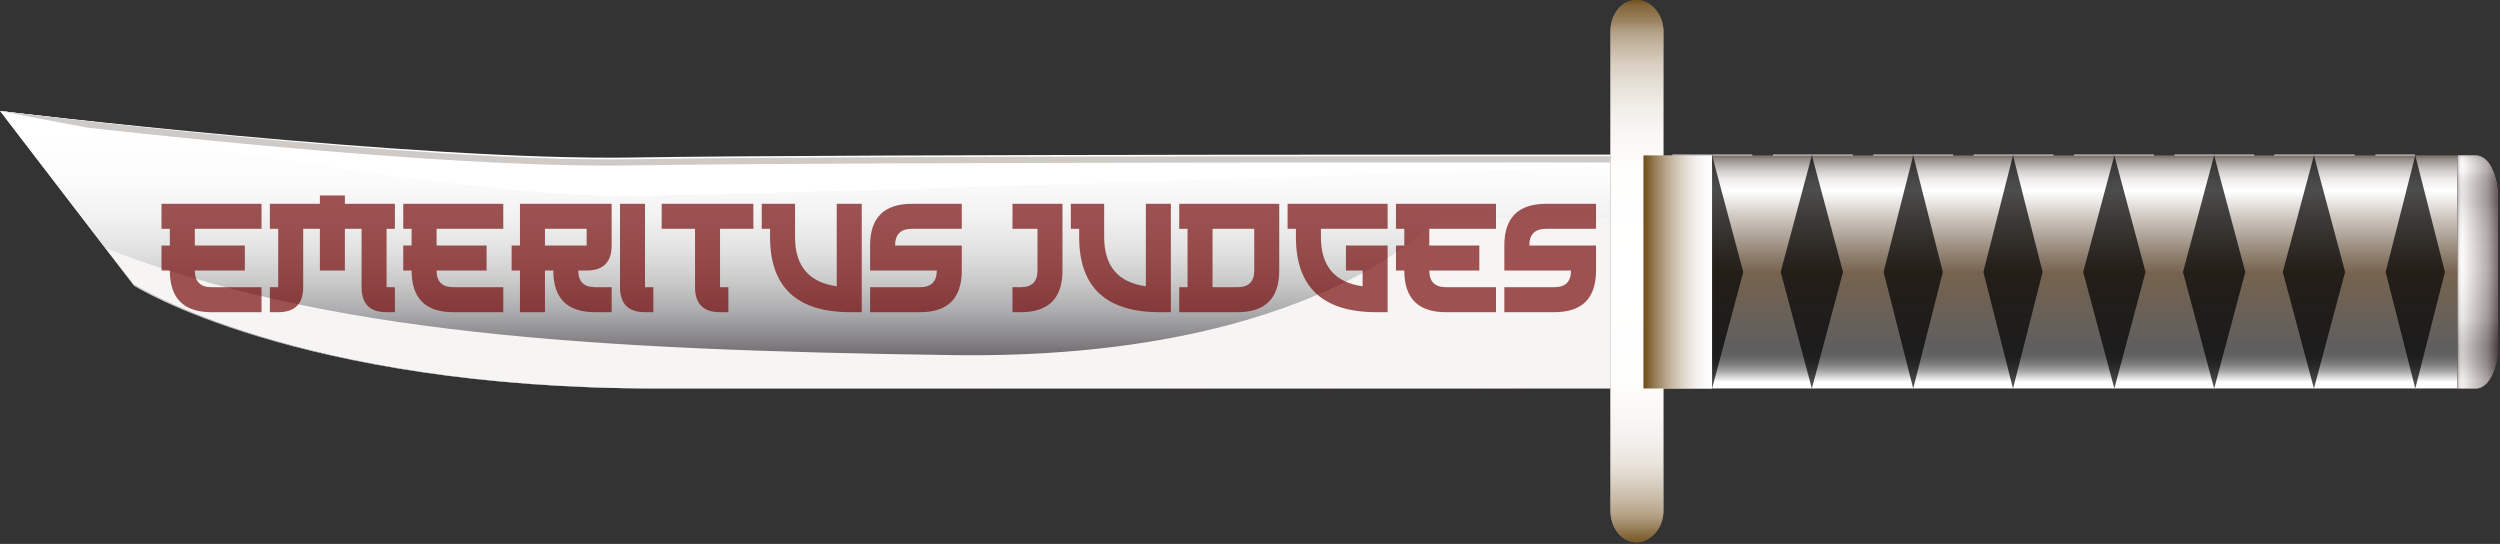 <svg width="1025" height="223" viewBox="0 0 1025 223" fill="none" xmlns="http://www.w3.org/2000/svg">
<rect x="0" y="0" width="1025" height="223" fill="#333333" stroke="none"/>
<g clip-path="url(#clip0_1_2)">
<g style="mix-blend-mode:hard-light">
<path d="M681.063 64.053C681.063 64.053 348.445 63.749 259.594 65.269C170.742 66.789 0 45.507 0 45.507L54.933 117.076C54.933 117.076 121.26 159.275 269.345 159.275H681.489L681.063 64.053Z" fill="url(#paint0_linear_1_2)"/>
<path style="mix-blend-mode:soft-light" d="M681.063 64.053C681.063 64.053 348.445 63.749 259.594 65.269C170.742 66.789 0 45.507 0 45.507L54.933 117.076C54.933 117.076 121.26 159.275 269.345 159.275H681.489L681.063 64.053Z" fill="url(#paint1_linear_1_2)"/>
<g style="mix-blend-mode:soft-light">
<path d="M681.489 67.455C681.489 67.455 348.663 78.898 259.756 80.365C186.127 81.598 0 45.507 0 45.507C0 45.507 170.848 66.047 259.756 64.579C348.663 63.112 681.489 63.406 681.489 63.406V67.455Z" fill="white"/>
</g>
<g style="mix-blend-mode:multiply">
<path d="M680.209 66.618C680.209 66.618 347.381 66.314 258.475 67.835C195.556 68.93 91.536 58.527 36.141 52.382C14.194 48.306 0 45.507 0 45.507C0 45.507 170.848 66.801 259.756 65.28C348.663 63.759 681.489 64.063 681.489 64.063V68.261H680.11L680.209 66.618Z" fill="#CDCAC7"/>
</g>
<path d="M673.818 63.71H1007.53V159.275H673.818V63.71Z" fill="url(#paint2_linear_1_2)"/>
<path d="M1015.19 63.71H1007.53V159.275H1015.19C1017.56 159.275 1019.85 157.467 1021.53 154.25C1023.2 151.031 1024.15 146.667 1024.15 142.116V81.052C1024.16 78.784 1023.95 76.533 1023.5 74.43C1023.06 72.326 1022.39 70.413 1021.56 68.8C1020.73 67.188 1019.74 65.907 1018.64 65.034C1017.54 64.16 1016.37 63.71 1015.19 63.71Z" fill="url(#paint3_linear_1_2)"/>
<g style="mix-blend-mode:soft-light">
<path d="M977.651 112.663L969.996 141.942L974.16 158.106H989.467L977.651 112.663ZM977.651 110.955L990.172 158.899H974.16L969.741 141.942L977.843 110.955H977.651Z" fill="white"/>
<path d="M949.627 64.17L961.349 109.247L969.035 79.725L964.999 64.17H949.627ZM948.955 63.377H965.319L969.548 79.725L961.349 110.955L948.89 63.377H948.955Z" fill="white"/>
<path d="M974.16 64.17L949.755 158.106H964.872L989.467 64.17H974.16ZM973.903 63.377H990.172L965.16 158.899H949.148L973.968 63.377H973.903Z" fill="white"/>
<path d="M936.496 112.663L928.841 141.942L933.069 158.106H948.313L936.496 112.663ZM936.496 110.955L948.955 158.899H932.941L928.521 141.942L936.624 110.955H936.496Z" fill="white"/>
<path d="M908.474 64.17L920.259 109.247L927.946 79.725L923.91 64.17H908.474ZM907.801 63.377H924.166L928.394 79.725L920.259 110.955L907.801 63.377Z" fill="white"/>
<path d="M932.877 64.17L908.473 158.106H923.717L948.313 64.17H932.877ZM932.62 63.377H948.955L923.942 158.899H907.928L932.524 63.377H932.62Z" fill="white"/>
<path d="M895.342 112.663L887.688 141.942L891.915 158.106H907.16L895.342 112.663ZM895.342 110.955L907.8 158.899H891.787L887.368 141.942L895.471 110.955H895.342Z" fill="white"/>
<path d="M867.321 64.17L879.107 109.247L886.793 79.725L882.757 64.17H867.321ZM866.648 63.377H883.014L887.241 79.725L879.107 110.955L866.648 63.377Z" fill="white"/>
<path d="M891.723 64.17L867.319 158.106H882.564L907.16 64.17H891.723ZM891.467 63.377H907.8L882.788 158.899H866.775L891.595 63.377H891.467Z" fill="white"/>
<path d="M854.189 112.663L846.534 141.942L850.761 158.106H866.006L854.189 112.663ZM854.189 110.955L866.646 158.899H850.633L846.053 141.942L854.156 110.955H854.189Z" fill="white"/>
<path d="M826.165 64.17L837.951 109.247L845.637 79.725L841.602 64.17H826.165ZM825.493 63.377H841.858L846.053 79.725L837.919 110.955L825.46 63.377H825.493Z" fill="white"/>
<path d="M850.569 64.17L826.165 158.106H841.41L866.006 64.17H850.569ZM850.313 63.377H866.646L841.634 158.899H825.621L850.441 63.377H850.313Z" fill="white"/>
<path d="M813.036 112.663L805.382 141.942L809.609 158.106H824.854L813.036 112.663ZM813.036 110.955L825.495 158.899H809.481L805.062 141.942L813.164 110.955H813.036Z" fill="white"/>
<path d="M785.011 64.17L796.797 109.247L804.42 79.725L800.384 64.17H785.011ZM784.339 63.377H800.705L804.932 79.725L796.797 110.955L784.339 63.377Z" fill="white"/>
<path d="M809.418 64.17L785.013 158.106H800.258L824.854 64.17H809.418ZM809.161 63.377H825.495L800.482 158.899H784.469L809.289 63.377H809.161Z" fill="white"/>
<path d="M771.88 112.663L764.227 141.942L768.454 158.106H783.699L771.88 112.663ZM771.88 110.955L784.339 158.899H768.326L763.906 141.942L772.008 110.955H771.88Z" fill="white"/>
<path d="M743.857 64.17L755.642 109.247L763.329 79.725L759.293 64.17H743.857ZM743.184 63.377H759.581L763.809 79.725L755.674 110.955L743.216 63.377H743.184Z" fill="white"/>
<path d="M768.262 64.17L743.858 158.106H759.103L783.699 64.17H768.262ZM768.005 63.377H784.339L759.327 158.899H743.313L768.134 63.377H768.005Z" fill="white"/>
<path d="M730.759 112.663L723.105 141.942L727.332 158.106H742.577L730.759 112.663ZM730.759 110.955L743.217 158.899H727.204L722.785 141.942L730.759 110.955Z" fill="white"/>
<path d="M702.702 64.17L714.488 109.247L722.174 79.725L718.139 64.17H702.702ZM702.03 63.377H718.395L722.622 79.725L714.488 110.955L702.03 63.377Z" fill="white"/>
<path d="M727.108 64.17L702.704 158.106H717.948L742.576 64.17H727.108ZM726.852 63.377H743.185L718.172 158.899H702.159L726.98 63.377H726.852Z" fill="white"/>
<path d="M689.574 112.663L681.919 141.942L686.146 158.106H701.391L689.574 112.663ZM689.574 110.955L701.936 158.899H685.922L681.503 141.942L689.605 110.955H689.574Z" fill="white"/>
<path d="M661.55 64.17L673.336 109.247L681.022 79.725L676.987 64.17H661.55ZM660.878 63.377H677.244L681.471 79.725L673.336 110.955L660.878 63.377Z" fill="white"/>
<path d="M685.922 64.17L661.518 158.106H676.763L701.359 64.17H685.922ZM685.667 63.377H701.936L676.923 158.899H660.91L685.73 63.377H685.667Z" fill="white"/>
</g>
<path style="mix-blend-mode:overlay" d="M673.818 63.71H1007.53V159.275H673.818V63.71Z" fill="url(#paint4_linear_1_2)"/>
<path opacity="0.7" d="M990.27 63.71L978.123 111.523L990.27 159.275L1002.42 111.523L990.27 63.71Z" fill="black"/>
<path opacity="0.7" d="M948.716 63.71L935.929 111.523L948.716 159.275L961.501 111.523L948.716 63.71Z" fill="black"/>
<path opacity="0.7" d="M907.801 63.71L895.014 111.523L907.801 159.275L920.587 111.523L907.801 63.71Z" fill="black"/>
<path opacity="0.7" d="M866.886 63.71L854.1 111.523L866.886 159.275L879.672 111.523L866.886 63.71Z" fill="black"/>
<path opacity="0.7" d="M825.331 63.71L813.185 111.523L825.331 159.275L837.477 111.523L825.331 63.71Z" fill="black"/>
<path opacity="0.7" d="M784.416 63.71L772.27 111.523L784.416 159.275L796.563 111.523L784.416 63.71Z" fill="black"/>
<path opacity="0.7" d="M742.862 63.71L730.077 111.523L742.862 159.275L755.648 111.523L742.862 63.71Z" fill="black"/>
<path opacity="0.7" d="M701.947 63.71L689.162 111.523L701.947 159.275L714.733 111.523L701.947 63.71Z" fill="black"/>
<g style="mix-blend-mode:multiply">
<path d="M43.472 101.826C133.266 136.838 241.65 143.495 390.595 145.591C539.54 147.686 589.364 89.498 589.364 89.498H667.695L681.489 141.153V159.275H269.337C121.213 159.275 54.869 116.497 54.869 116.497L43.472 101.826Z" fill="#F6F5F4"/>
</g>
<path style="mix-blend-mode:multiply" opacity="0.7" d="M1015.19 63.71H1007.53V159.275H1015.19C1017.56 159.275 1019.85 157.467 1021.53 154.25C1023.2 151.031 1024.15 146.667 1024.15 142.116V81.052C1024.16 78.784 1023.95 76.533 1023.5 74.43C1023.06 72.326 1022.39 70.413 1021.56 68.8C1020.73 67.188 1019.74 65.907 1018.64 65.034C1017.54 64.16 1016.37 63.71 1015.19 63.71Z" fill="url(#paint5_linear_1_2)"/>
<path d="M671.106 222.336C673.997 222.336 676.77 220.973 678.814 218.548C680.858 216.123 682.006 212.834 682.006 209.404V12.871C682.006 11.175 681.723 9.497 681.175 7.931C680.627 6.366 679.823 4.944 678.811 3.748C677.798 2.552 676.595 1.606 675.274 0.962C673.951 0.319 672.536 -0.008 671.106 0C669.682 0 668.271 0.333 666.954 0.98C665.639 1.627 664.442 2.575 663.435 3.77C662.427 4.965 661.629 6.384 661.083 7.945C660.538 9.507 660.258 11.181 660.258 12.871V209.404C660.258 212.823 661.4 216.103 663.432 218.527C665.465 220.95 668.224 222.319 671.106 222.336Z" fill="url(#paint6_linear_1_2)"/>
<path style="mix-blend-mode:multiply" d="M671.106 222.336C673.997 222.336 676.77 220.973 678.814 218.548C680.858 216.123 682.006 212.834 682.006 209.404V12.871C682.006 11.175 681.723 9.497 681.175 7.931C680.627 6.366 679.823 4.944 678.811 3.748C677.798 2.552 676.595 1.606 675.274 0.962C673.951 0.319 672.536 -0.008 671.106 0C669.682 0 668.271 0.333 666.954 0.98C665.639 1.627 664.442 2.575 663.435 3.77C662.427 4.965 661.629 6.384 661.083 7.945C660.538 9.507 660.258 11.181 660.258 12.871V209.404C660.258 212.823 661.4 216.103 663.432 218.527C665.465 220.95 668.224 222.319 671.106 222.336Z" fill="url(#paint7_linear_1_2)"/>
<path style="mix-blend-mode:multiply" d="M701.947 63.71V159.275H673.818V63.71H701.947Z" fill="url(#paint8_linear_1_2)"/>
</g>
<g style="mix-blend-mode:plus-darker" opacity="0.72">
<path d="M79.881 100.656H100.389V110.91H79.881C79.881 115.467 82.159 117.746 86.717 117.746H107.225V128H86.717C75.324 128 69.627 122.303 69.627 110.91H66.209V100.656H69.627V93.82H66.209V83.566H107.225V93.82H79.881V100.656ZM124.314 117.746C124.314 124.582 120.896 128 114.061 128H110.643V117.746H114.061V93.82H110.643V83.566H131.15V80.148H141.404V83.566H161.912V93.82H158.494V117.746H161.912V128H158.494C151.658 128 148.24 124.582 148.24 117.746V93.82H141.404V110.91H131.15V93.82H124.314V117.746ZM179.002 100.656H199.51V110.91H179.002C179.002 115.467 181.281 117.746 185.838 117.746H206.346V128H185.838C174.445 128 168.748 122.303 168.748 110.91H165.33V100.656H168.748V93.82H165.33V83.566H206.346V93.82H179.002V100.656ZM223.436 93.82V100.656H240.525V93.82H223.436ZM237.107 110.91C237.107 115.467 239.386 117.746 243.943 117.746H250.779V128H243.943C232.55 128 226.854 122.303 226.854 110.91H223.436V128H213.182V110.91H209.764V100.656H213.182V83.566H250.779V100.656C250.779 107.492 247.361 110.91 240.525 110.91H237.107ZM254.197 83.566H264.451V117.746H267.869V128H264.451C257.615 128 254.197 124.582 254.197 117.746V83.566ZM284.959 93.82H271.287V83.566H308.885V93.82H295.213V117.746H298.631V128H295.213C288.377 128 284.959 124.582 284.959 117.746V93.82ZM353.318 128H348.738C326.727 128 315.721 117.746 315.721 97.238V93.82H312.303V83.566H325.975V97.238C325.975 109.087 331.671 115.798 343.064 117.37V83.566H353.318V128ZM394.334 110.91C394.334 122.303 388.637 128 377.244 128H356.736V117.746H377.244C381.801 117.746 384.08 115.467 384.08 110.91H356.736V100.656C356.736 89.263 362.433 83.566 373.826 83.566H394.334V93.82H373.826C369.269 93.82 366.99 96.099 366.99 100.656H394.334V110.91ZM435.623 83.566V110.91C435.623 122.303 429.926 128 418.533 128H415.115V117.746H418.533C423.09 117.746 425.369 115.467 425.369 110.91V93.82H415.115V83.566H435.623ZM480.057 128H475.477C453.465 128 442.459 117.746 442.459 97.238V93.82H439.041V83.566H452.713V97.238C452.713 109.087 458.41 115.798 469.803 117.37V83.566H480.057V128ZM497.146 117.746H507.4C511.958 117.746 514.236 115.467 514.236 110.91V93.82H497.146V117.746ZM483.475 128V117.746H486.893V93.82H483.475V83.566H524.49V110.91C524.49 122.303 518.794 128 507.4 128H483.475ZM568.924 128H564.344C542.332 128 531.326 117.746 531.326 97.238V93.82H527.908V83.566H568.924V93.82H541.58V97.238C541.58 109.087 547.277 115.798 558.67 117.37V110.91H551.834V100.656H568.924V128ZM586.014 100.656H606.521V110.91H586.014C586.014 115.467 588.292 117.746 592.85 117.746H613.357V128H592.85C581.456 128 575.76 122.303 575.76 110.91H572.342V100.656H575.76V93.82H572.342V83.566H613.357V93.82H586.014V100.656ZM654.373 110.91C654.373 122.303 648.676 128 637.283 128H616.775V117.746H637.283C641.84 117.746 644.119 115.467 644.119 110.91H616.775V100.656C616.775 89.263 622.472 83.566 633.865 83.566H654.373V93.82H633.865C629.308 93.82 627.029 96.099 627.029 100.656H654.373V110.91Z" fill="#710000" fill-opacity="0.92"/>
</g>
</g>
<defs>
<linearGradient id="paint0_linear_1_2" x1="681.457" y1="102.361" x2="-0.033" y2="102.361" gradientUnits="userSpaceOnUse">
<stop stop-color="#878375"/>
<stop offset="0.06" stop-color="#A09C8D"/>
<stop offset="0.12" stop-color="#BAB6A7"/>
<stop offset="0.16" stop-color="#C4C0B1"/>
<stop offset="0.29" stop-color="#CECBBD"/>
<stop offset="0.5" stop-color="#DCDACC"/>
<stop offset="0.56" stop-color="#E2E1D5"/>
<stop offset="0.67" stop-color="#E8E9DF"/>
<stop offset="0.82" stop-color="#EAEBE2"/>
<stop offset="0.86" stop-color="#E7E8DF"/>
<stop offset="0.89" stop-color="#DFDFD5"/>
<stop offset="0.92" stop-color="#D0D0C5"/>
<stop offset="0.95" stop-color="#BBBBAE"/>
<stop offset="0.98" stop-color="#A19F90"/>
<stop offset="1" stop-color="#888675"/>
</linearGradient>
<linearGradient id="paint1_linear_1_2" x1="340.728" y1="155.688" x2="340.728" y2="53.534" gradientUnits="userSpaceOnUse">
<stop stop-color="#464347"/>
<stop offset="0.06" stop-color="#605E61"/>
<stop offset="0.17" stop-color="#8A888B"/>
<stop offset="0.28" stop-color="#AEADAF"/>
<stop offset="0.4" stop-color="#CCCBCC"/>
<stop offset="0.52" stop-color="#E2E2E2"/>
<stop offset="0.66" stop-color="#F2F2F3"/>
<stop offset="0.81" stop-color="#FCFCFC"/>
<stop offset="1" stop-color="white"/>
</linearGradient>
<linearGradient id="paint2_linear_1_2" x1="840.69" y1="156.712" x2="840.69" y2="63.588" gradientUnits="userSpaceOnUse">
<stop stop-color="#2E220D"/>
<stop offset="0.02" stop-color="#1F1709"/>
<stop offset="0.06" stop-color="#0E0A04"/>
<stop offset="0.1" stop-color="#030201"/>
<stop offset="0.15"/>
<stop offset="0.48" stop-color="#381D00"/>
<stop offset="0.65" stop-color="#4A3E20"/>
<stop offset="0.84" stop-color="#606648"/>
<stop offset="0.88" stop-color="#5E6146"/>
<stop offset="0.92" stop-color="#575341"/>
<stop offset="0.96" stop-color="#4F423A"/>
</linearGradient>
<linearGradient id="paint3_linear_1_2" x1="1015.82" y1="64.015" x2="1015.82" y2="159.641" gradientUnits="userSpaceOnUse">
<stop stop-color="#999690"/>
<stop offset="0.01" stop-color="#CBC8C3"/>
<stop offset="0.02" stop-color="#DCDAD4"/>
<stop offset="0.03" stop-color="#E8E6E1"/>
<stop offset="0.04" stop-color="#EFEDE8"/>
<stop offset="0.07" stop-color="#E7E5E0"/>
<stop offset="0.08" stop-color="#D0CEC9"/>
<stop offset="0.1" stop-color="#BEBCB8"/>
<stop offset="0.11" stop-color="#B2B0AC"/>
<stop offset="0.14" stop-color="#ABA9A5"/>
<stop offset="0.2" stop-color="#A9A7A3"/>
<stop offset="0.23" stop-color="#C0BEBA"/>
<stop offset="0.28" stop-color="#D6D4D0"/>
<stop offset="0.33" stop-color="#E6E4E0"/>
<stop offset="0.39" stop-color="#EFEDE9"/>
<stop offset="0.48" stop-color="#F2F0EC"/>
<stop offset="0.54" stop-color="#E6E4DF"/>
<stop offset="0.64" stop-color="#C6C3BD"/>
<stop offset="0.69" stop-color="#B5B1AB"/>
<stop offset="0.7" stop-color="#B0ACA6"/>
<stop offset="0.75" stop-color="#7F7D78"/>
<stop offset="0.8" stop-color="#615F5C"/>
<stop offset="0.82" stop-color="#565451"/>
<stop offset="0.84" stop-color="#5A5855"/>
<stop offset="0.87" stop-color="#676561"/>
<stop offset="0.9" stop-color="#7C7A76"/>
<stop offset="0.92" stop-color="#9A9792"/>
<stop offset="0.95" stop-color="#BFBCB7"/>
<stop offset="0.96" stop-color="#CCC9C3"/>
</linearGradient>
<linearGradient id="paint4_linear_1_2" x1="840.69" y1="156.712" x2="840.69" y2="63.588" gradientUnits="userSpaceOnUse">
<stop stop-color="white"/>
<stop offset="0.02" stop-color="#DCDCDC"/>
<stop offset="0.04" stop-color="#B6B6B6"/>
<stop offset="0.06" stop-color="#969696"/>
<stop offset="0.08" stop-color="#7E7E7E"/>
<stop offset="0.1" stop-color="#6D6D6D"/>
<stop offset="0.12" stop-color="#626262"/>
<stop offset="0.15" stop-color="#5F5F5F"/>
<stop offset="0.48" stop-color="#76634F"/>
<stop offset="0.56" stop-color="#8F8070"/>
<stop offset="0.73" stop-color="#D0C9C2"/>
<stop offset="0.84" stop-color="white"/>
<stop offset="0.86" stop-color="#FBFAFA"/>
<stop offset="0.89" stop-color="#EEEDEC"/>
<stop offset="0.92" stop-color="#D9D7D5"/>
<stop offset="0.95" stop-color="#BCB7B4"/>
<stop offset="0.98" stop-color="#97908B"/>
<stop offset="1" stop-color="#726862"/>
</linearGradient>
<linearGradient id="paint5_linear_1_2" x1="1024.15" y1="111.523" x2="1007.53" y2="111.523" gradientUnits="userSpaceOnUse">
<stop stop-color="#463537"/>
<stop offset="0.25" stop-color="#999090"/>
<stop offset="0.86" stop-color="white"/>
<stop offset="0.91" stop-color="#FDFDFD"/>
<stop offset="0.93" stop-color="#F6F6F6"/>
<stop offset="0.95" stop-color="#EBE9E9"/>
<stop offset="0.96" stop-color="#DAD7D7"/>
<stop offset="0.98" stop-color="#C5C0C0"/>
<stop offset="0.99" stop-color="#AAA3A3"/>
<stop offset="1" stop-color="#867B7C"/>
</linearGradient>
<linearGradient id="paint6_linear_1_2" x1="681.954" y1="111.138" x2="660.258" y2="111.138" gradientUnits="userSpaceOnUse">
<stop stop-color="#979592"/>
<stop offset="0.01" stop-color="#7D7C79"/>
<stop offset="0.03" stop-color="#575654"/>
<stop offset="0.05" stop-color="#373736"/>
<stop offset="0.08" stop-color="#1F1F1E"/>
<stop offset="0.1" stop-color="#0E0D0D"/>
<stop offset="0.12" stop-color="#030303"/>
<stop offset="0.15"/>
<stop offset="0.48" stop-color="#76634F"/>
<stop offset="0.58" stop-color="#8E7E70"/>
<stop offset="0.8" stop-color="#CBC2C2"/>
<stop offset="0.84" stop-color="#D6CED1"/>
<stop offset="0.87" stop-color="#D2CACC"/>
<stop offset="0.9" stop-color="#C5BDBE"/>
<stop offset="0.93" stop-color="#B0A7A7"/>
<stop offset="0.97" stop-color="#938A87"/>
<stop offset="1" stop-color="#726862"/>
</linearGradient>
<linearGradient id="paint7_linear_1_2" x1="671.157" y1="224.532" x2="671.157" y2="-0.244" gradientUnits="userSpaceOnUse">
<stop stop-color="#6F4C18"/>
<stop offset="0.02" stop-color="#846639"/>
<stop offset="0.04" stop-color="#9D8662"/>
<stop offset="0.06" stop-color="#B5A388"/>
<stop offset="0.09" stop-color="#C9BCA8"/>
<stop offset="0.12" stop-color="#DAD1C4"/>
<stop offset="0.15" stop-color="#E8E2DA"/>
<stop offset="0.19" stop-color="#F2EFEB"/>
<stop offset="0.24" stop-color="#FAF8F6"/>
<stop offset="0.31" stop-color="#FEFEFD"/>
<stop offset="0.5" stop-color="white"/>
<stop offset="0.68" stop-color="#FEFEFD"/>
<stop offset="0.75" stop-color="#FAF8F6"/>
<stop offset="0.8" stop-color="#F2EFEA"/>
<stop offset="0.84" stop-color="#E7E2D9"/>
<stop offset="0.88" stop-color="#DAD0C3"/>
<stop offset="0.91" stop-color="#C8BBA7"/>
<stop offset="0.94" stop-color="#B4A287"/>
<stop offset="0.96" stop-color="#9C8461"/>
<stop offset="0.99" stop-color="#826437"/>
<stop offset="1" stop-color="#6F4C18"/>
</linearGradient>
<linearGradient id="paint8_linear_1_2" x1="673.915" y1="111.493" x2="702.494" y2="111.493" gradientUnits="userSpaceOnUse">
<stop stop-color="#6F4C18"/>
<stop offset="0.02" stop-color="#745220"/>
<stop offset="0.17" stop-color="#987F5A"/>
<stop offset="0.32" stop-color="#B8A68D"/>
<stop offset="0.47" stop-color="#D1C6B6"/>
<stop offset="0.62" stop-color="#E5DFD6"/>
<stop offset="0.75" stop-color="#F3F1ED"/>
<stop offset="0.89" stop-color="#FCFBFA"/>
<stop offset="1" stop-color="white"/>
</linearGradient>
<clipPath id="clip0_1_2">
<rect width="1025" height="223" fill="white"/>
</clipPath>
</defs>
</svg>
